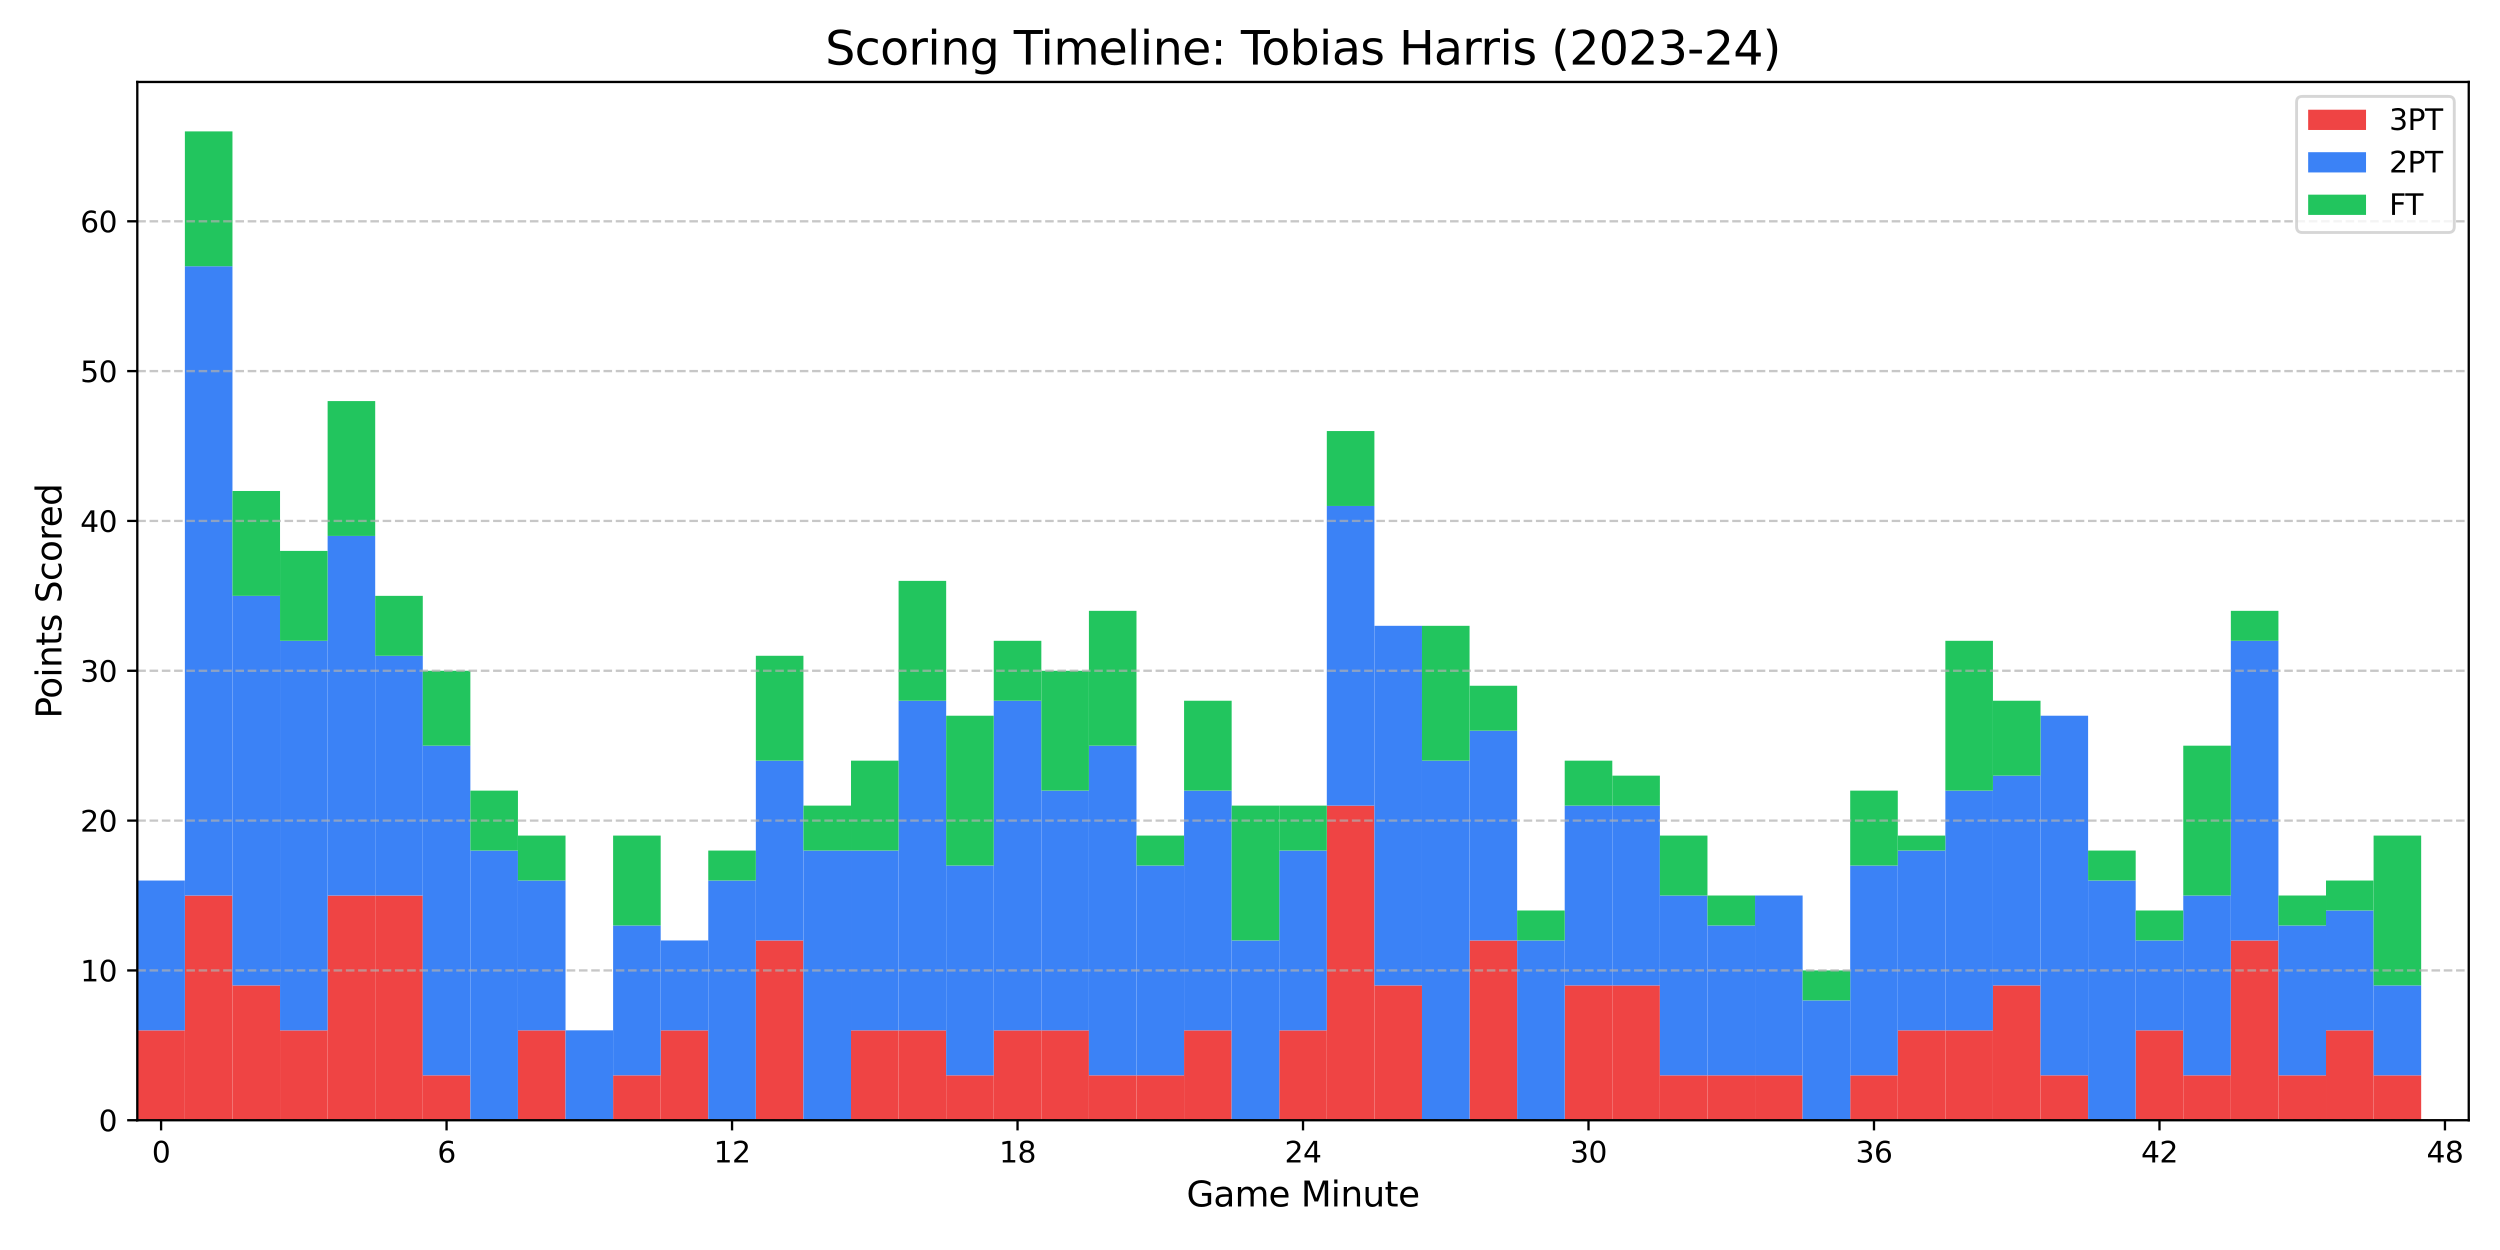 <?xml version="1.0" encoding="utf-8" standalone="no"?>
<!DOCTYPE svg PUBLIC "-//W3C//DTD SVG 1.1//EN"
  "http://www.w3.org/Graphics/SVG/1.1/DTD/svg11.dtd">
<svg xmlns:xlink="http://www.w3.org/1999/xlink" width="864pt" height="432pt" viewBox="0 0 864 432" xmlns="http://www.w3.org/2000/svg" version="1.1">
 <defs>
  <style type="text/css">*{stroke-linejoin: round; stroke-linecap: butt}</style>
 </defs>
 <g id="figure_1">
  <g id="patch_1">
   <path d="M 0 432 
L 864 432 
L 864 0 
L 0 0 
z
" style="fill: #ffffff"/>
  </g>
  <g id="axes_1">
   <g id="patch_2">
    <path d="M 47.45 387.16 
L 853.2 387.16 
L 853.2 28.32 
L 47.45 28.32 
z
" style="fill: #ffffff"/>
   </g>
   <g id="patch_3">
    <path d="M 47.45 387.16 
L 63.894 387.16 
L 63.894 356.092 
L 47.45 356.092 
z
" clip-path="url(#p24c147da09)" style="fill: #ef4444"/>
   </g>
   <g id="patch_4">
    <path d="M 63.894 387.16 
L 80.338 387.16 
L 80.338 309.489 
L 63.894 309.489 
z
" clip-path="url(#p24c147da09)" style="fill: #ef4444"/>
   </g>
   <g id="patch_5">
    <path d="M 80.338 387.16 
L 96.782 387.16 
L 96.782 340.557 
L 80.338 340.557 
z
" clip-path="url(#p24c147da09)" style="fill: #ef4444"/>
   </g>
   <g id="patch_6">
    <path d="M 96.782 387.16 
L 113.226 387.16 
L 113.226 356.092 
L 96.782 356.092 
z
" clip-path="url(#p24c147da09)" style="fill: #ef4444"/>
   </g>
   <g id="patch_7">
    <path d="M 113.226 387.16 
L 129.669 387.16 
L 129.669 309.489 
L 113.226 309.489 
z
" clip-path="url(#p24c147da09)" style="fill: #ef4444"/>
   </g>
   <g id="patch_8">
    <path d="M 129.669 387.16 
L 146.113 387.16 
L 146.113 309.489 
L 129.669 309.489 
z
" clip-path="url(#p24c147da09)" style="fill: #ef4444"/>
   </g>
   <g id="patch_9">
    <path d="M 146.113 387.16 
L 162.557 387.16 
L 162.557 371.626 
L 146.113 371.626 
z
" clip-path="url(#p24c147da09)" style="fill: #ef4444"/>
   </g>
   <g id="patch_10">
    <path d="M 162.557 387.16 
L 179.001 387.16 
L 179.001 387.16 
L 162.557 387.16 
z
" clip-path="url(#p24c147da09)" style="fill: #ef4444"/>
   </g>
   <g id="patch_11">
    <path d="M 179.001 387.16 
L 195.445 387.16 
L 195.445 356.092 
L 179.001 356.092 
z
" clip-path="url(#p24c147da09)" style="fill: #ef4444"/>
   </g>
   <g id="patch_12">
    <path d="M 195.445 387.16 
L 211.889 387.16 
L 211.889 387.16 
L 195.445 387.16 
z
" clip-path="url(#p24c147da09)" style="fill: #ef4444"/>
   </g>
   <g id="patch_13">
    <path d="M 211.889 387.16 
L 228.333 387.16 
L 228.333 371.626 
L 211.889 371.626 
z
" clip-path="url(#p24c147da09)" style="fill: #ef4444"/>
   </g>
   <g id="patch_14">
    <path d="M 228.333 387.16 
L 244.777 387.16 
L 244.777 356.092 
L 228.333 356.092 
z
" clip-path="url(#p24c147da09)" style="fill: #ef4444"/>
   </g>
   <g id="patch_15">
    <path d="M 244.777 387.16 
L 261.22 387.16 
L 261.22 387.16 
L 244.777 387.16 
z
" clip-path="url(#p24c147da09)" style="fill: #ef4444"/>
   </g>
   <g id="patch_16">
    <path d="M 261.22 387.16 
L 277.664 387.16 
L 277.664 325.023 
L 261.22 325.023 
z
" clip-path="url(#p24c147da09)" style="fill: #ef4444"/>
   </g>
   <g id="patch_17">
    <path d="M 277.664 387.16 
L 294.108 387.16 
L 294.108 387.16 
L 277.664 387.16 
z
" clip-path="url(#p24c147da09)" style="fill: #ef4444"/>
   </g>
   <g id="patch_18">
    <path d="M 294.108 387.16 
L 310.552 387.16 
L 310.552 356.092 
L 294.108 356.092 
z
" clip-path="url(#p24c147da09)" style="fill: #ef4444"/>
   </g>
   <g id="patch_19">
    <path d="M 310.552 387.16 
L 326.996 387.16 
L 326.996 356.092 
L 310.552 356.092 
z
" clip-path="url(#p24c147da09)" style="fill: #ef4444"/>
   </g>
   <g id="patch_20">
    <path d="M 326.996 387.16 
L 343.44 387.16 
L 343.44 371.626 
L 326.996 371.626 
z
" clip-path="url(#p24c147da09)" style="fill: #ef4444"/>
   </g>
   <g id="patch_21">
    <path d="M 343.44 387.16 
L 359.884 387.16 
L 359.884 356.092 
L 343.44 356.092 
z
" clip-path="url(#p24c147da09)" style="fill: #ef4444"/>
   </g>
   <g id="patch_22">
    <path d="M 359.884 387.16 
L 376.328 387.16 
L 376.328 356.092 
L 359.884 356.092 
z
" clip-path="url(#p24c147da09)" style="fill: #ef4444"/>
   </g>
   <g id="patch_23">
    <path d="M 376.328 387.16 
L 392.771 387.16 
L 392.771 371.626 
L 376.328 371.626 
z
" clip-path="url(#p24c147da09)" style="fill: #ef4444"/>
   </g>
   <g id="patch_24">
    <path d="M 392.771 387.16 
L 409.215 387.16 
L 409.215 371.626 
L 392.771 371.626 
z
" clip-path="url(#p24c147da09)" style="fill: #ef4444"/>
   </g>
   <g id="patch_25">
    <path d="M 409.215 387.16 
L 425.659 387.16 
L 425.659 356.092 
L 409.215 356.092 
z
" clip-path="url(#p24c147da09)" style="fill: #ef4444"/>
   </g>
   <g id="patch_26">
    <path d="M 425.659 387.16 
L 442.103 387.16 
L 442.103 387.16 
L 425.659 387.16 
z
" clip-path="url(#p24c147da09)" style="fill: #ef4444"/>
   </g>
   <g id="patch_27">
    <path d="M 442.103 387.16 
L 458.547 387.16 
L 458.547 356.092 
L 442.103 356.092 
z
" clip-path="url(#p24c147da09)" style="fill: #ef4444"/>
   </g>
   <g id="patch_28">
    <path d="M 458.547 387.16 
L 474.991 387.16 
L 474.991 278.421 
L 458.547 278.421 
z
" clip-path="url(#p24c147da09)" style="fill: #ef4444"/>
   </g>
   <g id="patch_29">
    <path d="M 474.991 387.16 
L 491.435 387.16 
L 491.435 340.557 
L 474.991 340.557 
z
" clip-path="url(#p24c147da09)" style="fill: #ef4444"/>
   </g>
   <g id="patch_30">
    <path d="M 491.435 387.16 
L 507.879 387.16 
L 507.879 387.16 
L 491.435 387.16 
z
" clip-path="url(#p24c147da09)" style="fill: #ef4444"/>
   </g>
   <g id="patch_31">
    <path d="M 507.879 387.16 
L 524.322 387.16 
L 524.322 325.023 
L 507.879 325.023 
z
" clip-path="url(#p24c147da09)" style="fill: #ef4444"/>
   </g>
   <g id="patch_32">
    <path d="M 524.322 387.16 
L 540.766 387.16 
L 540.766 387.16 
L 524.322 387.16 
z
" clip-path="url(#p24c147da09)" style="fill: #ef4444"/>
   </g>
   <g id="patch_33">
    <path d="M 540.766 387.16 
L 557.21 387.16 
L 557.21 340.557 
L 540.766 340.557 
z
" clip-path="url(#p24c147da09)" style="fill: #ef4444"/>
   </g>
   <g id="patch_34">
    <path d="M 557.21 387.16 
L 573.654 387.16 
L 573.654 340.557 
L 557.21 340.557 
z
" clip-path="url(#p24c147da09)" style="fill: #ef4444"/>
   </g>
   <g id="patch_35">
    <path d="M 573.654 387.16 
L 590.098 387.16 
L 590.098 371.626 
L 573.654 371.626 
z
" clip-path="url(#p24c147da09)" style="fill: #ef4444"/>
   </g>
   <g id="patch_36">
    <path d="M 590.098 387.16 
L 606.542 387.16 
L 606.542 371.626 
L 590.098 371.626 
z
" clip-path="url(#p24c147da09)" style="fill: #ef4444"/>
   </g>
   <g id="patch_37">
    <path d="M 606.542 387.16 
L 622.986 387.16 
L 622.986 371.626 
L 606.542 371.626 
z
" clip-path="url(#p24c147da09)" style="fill: #ef4444"/>
   </g>
   <g id="patch_38">
    <path d="M 622.986 387.16 
L 639.43 387.16 
L 639.43 387.16 
L 622.986 387.16 
z
" clip-path="url(#p24c147da09)" style="fill: #ef4444"/>
   </g>
   <g id="patch_39">
    <path d="M 639.43 387.16 
L 655.873 387.16 
L 655.873 371.626 
L 639.43 371.626 
z
" clip-path="url(#p24c147da09)" style="fill: #ef4444"/>
   </g>
   <g id="patch_40">
    <path d="M 655.873 387.16 
L 672.317 387.16 
L 672.317 356.092 
L 655.873 356.092 
z
" clip-path="url(#p24c147da09)" style="fill: #ef4444"/>
   </g>
   <g id="patch_41">
    <path d="M 672.317 387.16 
L 688.761 387.16 
L 688.761 356.092 
L 672.317 356.092 
z
" clip-path="url(#p24c147da09)" style="fill: #ef4444"/>
   </g>
   <g id="patch_42">
    <path d="M 688.761 387.16 
L 705.205 387.16 
L 705.205 340.557 
L 688.761 340.557 
z
" clip-path="url(#p24c147da09)" style="fill: #ef4444"/>
   </g>
   <g id="patch_43">
    <path d="M 705.205 387.16 
L 721.649 387.16 
L 721.649 371.626 
L 705.205 371.626 
z
" clip-path="url(#p24c147da09)" style="fill: #ef4444"/>
   </g>
   <g id="patch_44">
    <path d="M 721.649 387.16 
L 738.093 387.16 
L 738.093 387.16 
L 721.649 387.16 
z
" clip-path="url(#p24c147da09)" style="fill: #ef4444"/>
   </g>
   <g id="patch_45">
    <path d="M 738.093 387.16 
L 754.537 387.16 
L 754.537 356.092 
L 738.093 356.092 
z
" clip-path="url(#p24c147da09)" style="fill: #ef4444"/>
   </g>
   <g id="patch_46">
    <path d="M 754.537 387.16 
L 770.981 387.16 
L 770.981 371.626 
L 754.537 371.626 
z
" clip-path="url(#p24c147da09)" style="fill: #ef4444"/>
   </g>
   <g id="patch_47">
    <path d="M 770.981 387.16 
L 787.424 387.16 
L 787.424 325.023 
L 770.981 325.023 
z
" clip-path="url(#p24c147da09)" style="fill: #ef4444"/>
   </g>
   <g id="patch_48">
    <path d="M 787.424 387.16 
L 803.868 387.16 
L 803.868 371.626 
L 787.424 371.626 
z
" clip-path="url(#p24c147da09)" style="fill: #ef4444"/>
   </g>
   <g id="patch_49">
    <path d="M 803.868 387.16 
L 820.312 387.16 
L 820.312 356.092 
L 803.868 356.092 
z
" clip-path="url(#p24c147da09)" style="fill: #ef4444"/>
   </g>
   <g id="patch_50">
    <path d="M 820.312 387.16 
L 836.756 387.16 
L 836.756 371.626 
L 820.312 371.626 
z
" clip-path="url(#p24c147da09)" style="fill: #ef4444"/>
   </g>
   <g id="patch_51">
    <path d="M 47.45 356.092 
L 63.894 356.092 
L 63.894 304.311 
L 47.45 304.311 
z
" clip-path="url(#p24c147da09)" style="fill: #3b82f6"/>
   </g>
   <g id="patch_52">
    <path d="M 63.894 309.489 
L 80.338 309.489 
L 80.338 92.01 
L 63.894 92.01 
z
" clip-path="url(#p24c147da09)" style="fill: #3b82f6"/>
   </g>
   <g id="patch_53">
    <path d="M 80.338 340.557 
L 96.782 340.557 
L 96.782 205.928 
L 80.338 205.928 
z
" clip-path="url(#p24c147da09)" style="fill: #3b82f6"/>
   </g>
   <g id="patch_54">
    <path d="M 96.782 356.092 
L 113.226 356.092 
L 113.226 221.462 
L 96.782 221.462 
z
" clip-path="url(#p24c147da09)" style="fill: #3b82f6"/>
   </g>
   <g id="patch_55">
    <path d="M 113.226 309.489 
L 129.669 309.489 
L 129.669 185.215 
L 113.226 185.215 
z
" clip-path="url(#p24c147da09)" style="fill: #3b82f6"/>
   </g>
   <g id="patch_56">
    <path d="M 129.669 309.489 
L 146.113 309.489 
L 146.113 226.64 
L 129.669 226.64 
z
" clip-path="url(#p24c147da09)" style="fill: #3b82f6"/>
   </g>
   <g id="patch_57">
    <path d="M 146.113 371.626 
L 162.557 371.626 
L 162.557 257.708 
L 146.113 257.708 
z
" clip-path="url(#p24c147da09)" style="fill: #3b82f6"/>
   </g>
   <g id="patch_58">
    <path d="M 162.557 387.16 
L 179.001 387.16 
L 179.001 293.955 
L 162.557 293.955 
z
" clip-path="url(#p24c147da09)" style="fill: #3b82f6"/>
   </g>
   <g id="patch_59">
    <path d="M 179.001 356.092 
L 195.445 356.092 
L 195.445 304.311 
L 179.001 304.311 
z
" clip-path="url(#p24c147da09)" style="fill: #3b82f6"/>
   </g>
   <g id="patch_60">
    <path d="M 195.445 387.16 
L 211.889 387.16 
L 211.889 356.092 
L 195.445 356.092 
z
" clip-path="url(#p24c147da09)" style="fill: #3b82f6"/>
   </g>
   <g id="patch_61">
    <path d="M 211.889 371.626 
L 228.333 371.626 
L 228.333 319.845 
L 211.889 319.845 
z
" clip-path="url(#p24c147da09)" style="fill: #3b82f6"/>
   </g>
   <g id="patch_62">
    <path d="M 228.333 356.092 
L 244.777 356.092 
L 244.777 325.023 
L 228.333 325.023 
z
" clip-path="url(#p24c147da09)" style="fill: #3b82f6"/>
   </g>
   <g id="patch_63">
    <path d="M 244.777 387.16 
L 261.22 387.16 
L 261.22 304.311 
L 244.777 304.311 
z
" clip-path="url(#p24c147da09)" style="fill: #3b82f6"/>
   </g>
   <g id="patch_64">
    <path d="M 261.22 325.023 
L 277.664 325.023 
L 277.664 262.886 
L 261.22 262.886 
z
" clip-path="url(#p24c147da09)" style="fill: #3b82f6"/>
   </g>
   <g id="patch_65">
    <path d="M 277.664 387.16 
L 294.108 387.16 
L 294.108 293.955 
L 277.664 293.955 
z
" clip-path="url(#p24c147da09)" style="fill: #3b82f6"/>
   </g>
   <g id="patch_66">
    <path d="M 294.108 356.092 
L 310.552 356.092 
L 310.552 293.955 
L 294.108 293.955 
z
" clip-path="url(#p24c147da09)" style="fill: #3b82f6"/>
   </g>
   <g id="patch_67">
    <path d="M 310.552 356.092 
L 326.996 356.092 
L 326.996 242.174 
L 310.552 242.174 
z
" clip-path="url(#p24c147da09)" style="fill: #3b82f6"/>
   </g>
   <g id="patch_68">
    <path d="M 326.996 371.626 
L 343.44 371.626 
L 343.44 299.133 
L 326.996 299.133 
z
" clip-path="url(#p24c147da09)" style="fill: #3b82f6"/>
   </g>
   <g id="patch_69">
    <path d="M 343.44 356.092 
L 359.884 356.092 
L 359.884 242.174 
L 343.44 242.174 
z
" clip-path="url(#p24c147da09)" style="fill: #3b82f6"/>
   </g>
   <g id="patch_70">
    <path d="M 359.884 356.092 
L 376.328 356.092 
L 376.328 273.243 
L 359.884 273.243 
z
" clip-path="url(#p24c147da09)" style="fill: #3b82f6"/>
   </g>
   <g id="patch_71">
    <path d="M 376.328 371.626 
L 392.771 371.626 
L 392.771 257.708 
L 376.328 257.708 
z
" clip-path="url(#p24c147da09)" style="fill: #3b82f6"/>
   </g>
   <g id="patch_72">
    <path d="M 392.771 371.626 
L 409.215 371.626 
L 409.215 299.133 
L 392.771 299.133 
z
" clip-path="url(#p24c147da09)" style="fill: #3b82f6"/>
   </g>
   <g id="patch_73">
    <path d="M 409.215 356.092 
L 425.659 356.092 
L 425.659 273.243 
L 409.215 273.243 
z
" clip-path="url(#p24c147da09)" style="fill: #3b82f6"/>
   </g>
   <g id="patch_74">
    <path d="M 425.659 387.16 
L 442.103 387.16 
L 442.103 325.023 
L 425.659 325.023 
z
" clip-path="url(#p24c147da09)" style="fill: #3b82f6"/>
   </g>
   <g id="patch_75">
    <path d="M 442.103 356.092 
L 458.547 356.092 
L 458.547 293.955 
L 442.103 293.955 
z
" clip-path="url(#p24c147da09)" style="fill: #3b82f6"/>
   </g>
   <g id="patch_76">
    <path d="M 458.547 278.421 
L 474.991 278.421 
L 474.991 174.859 
L 458.547 174.859 
z
" clip-path="url(#p24c147da09)" style="fill: #3b82f6"/>
   </g>
   <g id="patch_77">
    <path d="M 474.991 340.557 
L 491.435 340.557 
L 491.435 216.284 
L 474.991 216.284 
z
" clip-path="url(#p24c147da09)" style="fill: #3b82f6"/>
   </g>
   <g id="patch_78">
    <path d="M 491.435 387.16 
L 507.879 387.16 
L 507.879 262.886 
L 491.435 262.886 
z
" clip-path="url(#p24c147da09)" style="fill: #3b82f6"/>
   </g>
   <g id="patch_79">
    <path d="M 507.879 325.023 
L 524.322 325.023 
L 524.322 252.53 
L 507.879 252.53 
z
" clip-path="url(#p24c147da09)" style="fill: #3b82f6"/>
   </g>
   <g id="patch_80">
    <path d="M 524.322 387.16 
L 540.766 387.16 
L 540.766 325.023 
L 524.322 325.023 
z
" clip-path="url(#p24c147da09)" style="fill: #3b82f6"/>
   </g>
   <g id="patch_81">
    <path d="M 540.766 340.557 
L 557.21 340.557 
L 557.21 278.421 
L 540.766 278.421 
z
" clip-path="url(#p24c147da09)" style="fill: #3b82f6"/>
   </g>
   <g id="patch_82">
    <path d="M 557.21 340.557 
L 573.654 340.557 
L 573.654 278.421 
L 557.21 278.421 
z
" clip-path="url(#p24c147da09)" style="fill: #3b82f6"/>
   </g>
   <g id="patch_83">
    <path d="M 573.654 371.626 
L 590.098 371.626 
L 590.098 309.489 
L 573.654 309.489 
z
" clip-path="url(#p24c147da09)" style="fill: #3b82f6"/>
   </g>
   <g id="patch_84">
    <path d="M 590.098 371.626 
L 606.542 371.626 
L 606.542 319.845 
L 590.098 319.845 
z
" clip-path="url(#p24c147da09)" style="fill: #3b82f6"/>
   </g>
   <g id="patch_85">
    <path d="M 606.542 371.626 
L 622.986 371.626 
L 622.986 309.489 
L 606.542 309.489 
z
" clip-path="url(#p24c147da09)" style="fill: #3b82f6"/>
   </g>
   <g id="patch_86">
    <path d="M 622.986 387.16 
L 639.43 387.16 
L 639.43 345.735 
L 622.986 345.735 
z
" clip-path="url(#p24c147da09)" style="fill: #3b82f6"/>
   </g>
   <g id="patch_87">
    <path d="M 639.43 371.626 
L 655.873 371.626 
L 655.873 299.133 
L 639.43 299.133 
z
" clip-path="url(#p24c147da09)" style="fill: #3b82f6"/>
   </g>
   <g id="patch_88">
    <path d="M 655.873 356.092 
L 672.317 356.092 
L 672.317 293.955 
L 655.873 293.955 
z
" clip-path="url(#p24c147da09)" style="fill: #3b82f6"/>
   </g>
   <g id="patch_89">
    <path d="M 672.317 356.092 
L 688.761 356.092 
L 688.761 273.243 
L 672.317 273.243 
z
" clip-path="url(#p24c147da09)" style="fill: #3b82f6"/>
   </g>
   <g id="patch_90">
    <path d="M 688.761 340.557 
L 705.205 340.557 
L 705.205 268.064 
L 688.761 268.064 
z
" clip-path="url(#p24c147da09)" style="fill: #3b82f6"/>
   </g>
   <g id="patch_91">
    <path d="M 705.205 371.626 
L 721.649 371.626 
L 721.649 247.352 
L 705.205 247.352 
z
" clip-path="url(#p24c147da09)" style="fill: #3b82f6"/>
   </g>
   <g id="patch_92">
    <path d="M 721.649 387.16 
L 738.093 387.16 
L 738.093 304.311 
L 721.649 304.311 
z
" clip-path="url(#p24c147da09)" style="fill: #3b82f6"/>
   </g>
   <g id="patch_93">
    <path d="M 738.093 356.092 
L 754.537 356.092 
L 754.537 325.023 
L 738.093 325.023 
z
" clip-path="url(#p24c147da09)" style="fill: #3b82f6"/>
   </g>
   <g id="patch_94">
    <path d="M 754.537 371.626 
L 770.981 371.626 
L 770.981 309.489 
L 754.537 309.489 
z
" clip-path="url(#p24c147da09)" style="fill: #3b82f6"/>
   </g>
   <g id="patch_95">
    <path d="M 770.981 325.023 
L 787.424 325.023 
L 787.424 221.462 
L 770.981 221.462 
z
" clip-path="url(#p24c147da09)" style="fill: #3b82f6"/>
   </g>
   <g id="patch_96">
    <path d="M 787.424 371.626 
L 803.868 371.626 
L 803.868 319.845 
L 787.424 319.845 
z
" clip-path="url(#p24c147da09)" style="fill: #3b82f6"/>
   </g>
   <g id="patch_97">
    <path d="M 803.868 356.092 
L 820.312 356.092 
L 820.312 314.667 
L 803.868 314.667 
z
" clip-path="url(#p24c147da09)" style="fill: #3b82f6"/>
   </g>
   <g id="patch_98">
    <path d="M 820.312 371.626 
L 836.756 371.626 
L 836.756 340.557 
L 820.312 340.557 
z
" clip-path="url(#p24c147da09)" style="fill: #3b82f6"/>
   </g>
   <g id="patch_99">
    <path d="M 47.45 304.311 
L 63.894 304.311 
L 63.894 304.311 
L 47.45 304.311 
z
" clip-path="url(#p24c147da09)" style="fill: #22c55e"/>
   </g>
   <g id="patch_100">
    <path d="M 63.894 92.01 
L 80.338 92.01 
L 80.338 45.408 
L 63.894 45.408 
z
" clip-path="url(#p24c147da09)" style="fill: #22c55e"/>
   </g>
   <g id="patch_101">
    <path d="M 80.338 205.928 
L 96.782 205.928 
L 96.782 169.681 
L 80.338 169.681 
z
" clip-path="url(#p24c147da09)" style="fill: #22c55e"/>
   </g>
   <g id="patch_102">
    <path d="M 96.782 221.462 
L 113.226 221.462 
L 113.226 190.393 
L 96.782 190.393 
z
" clip-path="url(#p24c147da09)" style="fill: #22c55e"/>
   </g>
   <g id="patch_103">
    <path d="M 113.226 185.215 
L 129.669 185.215 
L 129.669 138.613 
L 113.226 138.613 
z
" clip-path="url(#p24c147da09)" style="fill: #22c55e"/>
   </g>
   <g id="patch_104">
    <path d="M 129.669 226.64 
L 146.113 226.64 
L 146.113 205.928 
L 129.669 205.928 
z
" clip-path="url(#p24c147da09)" style="fill: #22c55e"/>
   </g>
   <g id="patch_105">
    <path d="M 146.113 257.708 
L 162.557 257.708 
L 162.557 231.818 
L 146.113 231.818 
z
" clip-path="url(#p24c147da09)" style="fill: #22c55e"/>
   </g>
   <g id="patch_106">
    <path d="M 162.557 293.955 
L 179.001 293.955 
L 179.001 273.243 
L 162.557 273.243 
z
" clip-path="url(#p24c147da09)" style="fill: #22c55e"/>
   </g>
   <g id="patch_107">
    <path d="M 179.001 304.311 
L 195.445 304.311 
L 195.445 288.777 
L 179.001 288.777 
z
" clip-path="url(#p24c147da09)" style="fill: #22c55e"/>
   </g>
   <g id="patch_108">
    <path d="M 195.445 356.092 
L 211.889 356.092 
L 211.889 356.092 
L 195.445 356.092 
z
" clip-path="url(#p24c147da09)" style="fill: #22c55e"/>
   </g>
   <g id="patch_109">
    <path d="M 211.889 319.845 
L 228.333 319.845 
L 228.333 288.777 
L 211.889 288.777 
z
" clip-path="url(#p24c147da09)" style="fill: #22c55e"/>
   </g>
   <g id="patch_110">
    <path d="M 228.333 325.023 
L 244.777 325.023 
L 244.777 325.023 
L 228.333 325.023 
z
" clip-path="url(#p24c147da09)" style="fill: #22c55e"/>
   </g>
   <g id="patch_111">
    <path d="M 244.777 304.311 
L 261.22 304.311 
L 261.22 293.955 
L 244.777 293.955 
z
" clip-path="url(#p24c147da09)" style="fill: #22c55e"/>
   </g>
   <g id="patch_112">
    <path d="M 261.22 262.886 
L 277.664 262.886 
L 277.664 226.64 
L 261.22 226.64 
z
" clip-path="url(#p24c147da09)" style="fill: #22c55e"/>
   </g>
   <g id="patch_113">
    <path d="M 277.664 293.955 
L 294.108 293.955 
L 294.108 278.421 
L 277.664 278.421 
z
" clip-path="url(#p24c147da09)" style="fill: #22c55e"/>
   </g>
   <g id="patch_114">
    <path d="M 294.108 293.955 
L 310.552 293.955 
L 310.552 262.886 
L 294.108 262.886 
z
" clip-path="url(#p24c147da09)" style="fill: #22c55e"/>
   </g>
   <g id="patch_115">
    <path d="M 310.552 242.174 
L 326.996 242.174 
L 326.996 200.75 
L 310.552 200.75 
z
" clip-path="url(#p24c147da09)" style="fill: #22c55e"/>
   </g>
   <g id="patch_116">
    <path d="M 326.996 299.133 
L 343.44 299.133 
L 343.44 247.352 
L 326.996 247.352 
z
" clip-path="url(#p24c147da09)" style="fill: #22c55e"/>
   </g>
   <g id="patch_117">
    <path d="M 343.44 242.174 
L 359.884 242.174 
L 359.884 221.462 
L 343.44 221.462 
z
" clip-path="url(#p24c147da09)" style="fill: #22c55e"/>
   </g>
   <g id="patch_118">
    <path d="M 359.884 273.243 
L 376.328 273.243 
L 376.328 231.818 
L 359.884 231.818 
z
" clip-path="url(#p24c147da09)" style="fill: #22c55e"/>
   </g>
   <g id="patch_119">
    <path d="M 376.328 257.708 
L 392.771 257.708 
L 392.771 211.106 
L 376.328 211.106 
z
" clip-path="url(#p24c147da09)" style="fill: #22c55e"/>
   </g>
   <g id="patch_120">
    <path d="M 392.771 299.133 
L 409.215 299.133 
L 409.215 288.777 
L 392.771 288.777 
z
" clip-path="url(#p24c147da09)" style="fill: #22c55e"/>
   </g>
   <g id="patch_121">
    <path d="M 409.215 273.243 
L 425.659 273.243 
L 425.659 242.174 
L 409.215 242.174 
z
" clip-path="url(#p24c147da09)" style="fill: #22c55e"/>
   </g>
   <g id="patch_122">
    <path d="M 425.659 325.023 
L 442.103 325.023 
L 442.103 278.421 
L 425.659 278.421 
z
" clip-path="url(#p24c147da09)" style="fill: #22c55e"/>
   </g>
   <g id="patch_123">
    <path d="M 442.103 293.955 
L 458.547 293.955 
L 458.547 278.421 
L 442.103 278.421 
z
" clip-path="url(#p24c147da09)" style="fill: #22c55e"/>
   </g>
   <g id="patch_124">
    <path d="M 458.547 174.859 
L 474.991 174.859 
L 474.991 148.969 
L 458.547 148.969 
z
" clip-path="url(#p24c147da09)" style="fill: #22c55e"/>
   </g>
   <g id="patch_125">
    <path d="M 474.991 216.284 
L 491.435 216.284 
L 491.435 216.284 
L 474.991 216.284 
z
" clip-path="url(#p24c147da09)" style="fill: #22c55e"/>
   </g>
   <g id="patch_126">
    <path d="M 491.435 262.886 
L 507.879 262.886 
L 507.879 216.284 
L 491.435 216.284 
z
" clip-path="url(#p24c147da09)" style="fill: #22c55e"/>
   </g>
   <g id="patch_127">
    <path d="M 507.879 252.53 
L 524.322 252.53 
L 524.322 236.996 
L 507.879 236.996 
z
" clip-path="url(#p24c147da09)" style="fill: #22c55e"/>
   </g>
   <g id="patch_128">
    <path d="M 524.322 325.023 
L 540.766 325.023 
L 540.766 314.667 
L 524.322 314.667 
z
" clip-path="url(#p24c147da09)" style="fill: #22c55e"/>
   </g>
   <g id="patch_129">
    <path d="M 540.766 278.421 
L 557.21 278.421 
L 557.21 262.886 
L 540.766 262.886 
z
" clip-path="url(#p24c147da09)" style="fill: #22c55e"/>
   </g>
   <g id="patch_130">
    <path d="M 557.21 278.421 
L 573.654 278.421 
L 573.654 268.064 
L 557.21 268.064 
z
" clip-path="url(#p24c147da09)" style="fill: #22c55e"/>
   </g>
   <g id="patch_131">
    <path d="M 573.654 309.489 
L 590.098 309.489 
L 590.098 288.777 
L 573.654 288.777 
z
" clip-path="url(#p24c147da09)" style="fill: #22c55e"/>
   </g>
   <g id="patch_132">
    <path d="M 590.098 319.845 
L 606.542 319.845 
L 606.542 309.489 
L 590.098 309.489 
z
" clip-path="url(#p24c147da09)" style="fill: #22c55e"/>
   </g>
   <g id="patch_133">
    <path d="M 606.542 309.489 
L 622.986 309.489 
L 622.986 309.489 
L 606.542 309.489 
z
" clip-path="url(#p24c147da09)" style="fill: #22c55e"/>
   </g>
   <g id="patch_134">
    <path d="M 622.986 345.735 
L 639.43 345.735 
L 639.43 335.379 
L 622.986 335.379 
z
" clip-path="url(#p24c147da09)" style="fill: #22c55e"/>
   </g>
   <g id="patch_135">
    <path d="M 639.43 299.133 
L 655.873 299.133 
L 655.873 273.243 
L 639.43 273.243 
z
" clip-path="url(#p24c147da09)" style="fill: #22c55e"/>
   </g>
   <g id="patch_136">
    <path d="M 655.873 293.955 
L 672.317 293.955 
L 672.317 288.777 
L 655.873 288.777 
z
" clip-path="url(#p24c147da09)" style="fill: #22c55e"/>
   </g>
   <g id="patch_137">
    <path d="M 672.317 273.243 
L 688.761 273.243 
L 688.761 221.462 
L 672.317 221.462 
z
" clip-path="url(#p24c147da09)" style="fill: #22c55e"/>
   </g>
   <g id="patch_138">
    <path d="M 688.761 268.064 
L 705.205 268.064 
L 705.205 242.174 
L 688.761 242.174 
z
" clip-path="url(#p24c147da09)" style="fill: #22c55e"/>
   </g>
   <g id="patch_139">
    <path d="M 705.205 247.352 
L 721.649 247.352 
L 721.649 247.352 
L 705.205 247.352 
z
" clip-path="url(#p24c147da09)" style="fill: #22c55e"/>
   </g>
   <g id="patch_140">
    <path d="M 721.649 304.311 
L 738.093 304.311 
L 738.093 293.955 
L 721.649 293.955 
z
" clip-path="url(#p24c147da09)" style="fill: #22c55e"/>
   </g>
   <g id="patch_141">
    <path d="M 738.093 325.023 
L 754.537 325.023 
L 754.537 314.667 
L 738.093 314.667 
z
" clip-path="url(#p24c147da09)" style="fill: #22c55e"/>
   </g>
   <g id="patch_142">
    <path d="M 754.537 309.489 
L 770.981 309.489 
L 770.981 257.708 
L 754.537 257.708 
z
" clip-path="url(#p24c147da09)" style="fill: #22c55e"/>
   </g>
   <g id="patch_143">
    <path d="M 770.981 221.462 
L 787.424 221.462 
L 787.424 211.106 
L 770.981 211.106 
z
" clip-path="url(#p24c147da09)" style="fill: #22c55e"/>
   </g>
   <g id="patch_144">
    <path d="M 787.424 319.845 
L 803.868 319.845 
L 803.868 309.489 
L 787.424 309.489 
z
" clip-path="url(#p24c147da09)" style="fill: #22c55e"/>
   </g>
   <g id="patch_145">
    <path d="M 803.868 314.667 
L 820.312 314.667 
L 820.312 304.311 
L 803.868 304.311 
z
" clip-path="url(#p24c147da09)" style="fill: #22c55e"/>
   </g>
   <g id="patch_146">
    <path d="M 820.312 340.557 
L 836.756 340.557 
L 836.756 288.777 
L 820.312 288.777 
z
" clip-path="url(#p24c147da09)" style="fill: #22c55e"/>
   </g>
   <g id="matplotlib.axis_1">
    <g id="xtick_1">
     <g id="line2d_1">
      <defs>
       <path id="mf2e0830840" d="M 0 0 
L 0 3.5 
" style="stroke: #000000; stroke-width: 0.8"/>
      </defs>
      <g>
       <use xlink:href="#mf2e0830840" x="55.672" y="387.16" style="stroke: #000000; stroke-width: 0.8"/>
      </g>
     </g>
     <g id="text_1">
      <!-- 0 -->
      <g transform="translate(52.491 401.758) scale(0.1 -0.1)">
       <defs>
        <path id="DejaVuSans-30" d="M 2034 4250 
Q 1547 4250 1301 3770 
Q 1056 3291 1056 2328 
Q 1056 1369 1301 889 
Q 1547 409 2034 409 
Q 2525 409 2770 889 
Q 3016 1369 3016 2328 
Q 3016 3291 2770 3770 
Q 2525 4250 2034 4250 
z
M 2034 4750 
Q 2819 4750 3233 4129 
Q 3647 3509 3647 2328 
Q 3647 1150 3233 529 
Q 2819 -91 2034 -91 
Q 1250 -91 836 529 
Q 422 1150 422 2328 
Q 422 3509 836 4129 
Q 1250 4750 2034 4750 
z
" transform="scale(0.016)"/>
       </defs>
       <use xlink:href="#DejaVuSans-30"/>
      </g>
     </g>
    </g>
    <g id="xtick_2">
     <g id="line2d_2">
      <g>
       <use xlink:href="#mf2e0830840" x="154.335" y="387.16" style="stroke: #000000; stroke-width: 0.8"/>
      </g>
     </g>
     <g id="text_2">
      <!-- 6 -->
      <g transform="translate(151.154 401.758) scale(0.1 -0.1)">
       <defs>
        <path id="DejaVuSans-36" d="M 2113 2584 
Q 1688 2584 1439 2293 
Q 1191 2003 1191 1497 
Q 1191 994 1439 701 
Q 1688 409 2113 409 
Q 2538 409 2786 701 
Q 3034 994 3034 1497 
Q 3034 2003 2786 2293 
Q 2538 2584 2113 2584 
z
M 3366 4563 
L 3366 3988 
Q 3128 4100 2886 4159 
Q 2644 4219 2406 4219 
Q 1781 4219 1451 3797 
Q 1122 3375 1075 2522 
Q 1259 2794 1537 2939 
Q 1816 3084 2150 3084 
Q 2853 3084 3261 2657 
Q 3669 2231 3669 1497 
Q 3669 778 3244 343 
Q 2819 -91 2113 -91 
Q 1303 -91 875 529 
Q 447 1150 447 2328 
Q 447 3434 972 4092 
Q 1497 4750 2381 4750 
Q 2619 4750 2861 4703 
Q 3103 4656 3366 4563 
z
" transform="scale(0.016)"/>
       </defs>
       <use xlink:href="#DejaVuSans-36"/>
      </g>
     </g>
    </g>
    <g id="xtick_3">
     <g id="line2d_3">
      <g>
       <use xlink:href="#mf2e0830840" x="252.998" y="387.16" style="stroke: #000000; stroke-width: 0.8"/>
      </g>
     </g>
     <g id="text_3">
      <!-- 12 -->
      <g transform="translate(246.636 401.758) scale(0.1 -0.1)">
       <defs>
        <path id="DejaVuSans-31" d="M 794 531 
L 1825 531 
L 1825 4091 
L 703 3866 
L 703 4441 
L 1819 4666 
L 2450 4666 
L 2450 531 
L 3481 531 
L 3481 0 
L 794 0 
L 794 531 
z
" transform="scale(0.016)"/>
        <path id="DejaVuSans-32" d="M 1228 531 
L 3431 531 
L 3431 0 
L 469 0 
L 469 531 
Q 828 903 1448 1529 
Q 2069 2156 2228 2338 
Q 2531 2678 2651 2914 
Q 2772 3150 2772 3378 
Q 2772 3750 2511 3984 
Q 2250 4219 1831 4219 
Q 1534 4219 1204 4116 
Q 875 4013 500 3803 
L 500 4441 
Q 881 4594 1212 4672 
Q 1544 4750 1819 4750 
Q 2544 4750 2975 4387 
Q 3406 4025 3406 3419 
Q 3406 3131 3298 2873 
Q 3191 2616 2906 2266 
Q 2828 2175 2409 1742 
Q 1991 1309 1228 531 
z
" transform="scale(0.016)"/>
       </defs>
       <use xlink:href="#DejaVuSans-31"/>
       <use xlink:href="#DejaVuSans-32" transform="translate(63.623 0)"/>
      </g>
     </g>
    </g>
    <g id="xtick_4">
     <g id="line2d_4">
      <g>
       <use xlink:href="#mf2e0830840" x="351.662" y="387.16" style="stroke: #000000; stroke-width: 0.8"/>
      </g>
     </g>
     <g id="text_4">
      <!-- 18 -->
      <g transform="translate(345.299 401.758) scale(0.1 -0.1)">
       <defs>
        <path id="DejaVuSans-38" d="M 2034 2216 
Q 1584 2216 1326 1975 
Q 1069 1734 1069 1313 
Q 1069 891 1326 650 
Q 1584 409 2034 409 
Q 2484 409 2743 651 
Q 3003 894 3003 1313 
Q 3003 1734 2745 1975 
Q 2488 2216 2034 2216 
z
M 1403 2484 
Q 997 2584 770 2862 
Q 544 3141 544 3541 
Q 544 4100 942 4425 
Q 1341 4750 2034 4750 
Q 2731 4750 3128 4425 
Q 3525 4100 3525 3541 
Q 3525 3141 3298 2862 
Q 3072 2584 2669 2484 
Q 3125 2378 3379 2068 
Q 3634 1759 3634 1313 
Q 3634 634 3220 271 
Q 2806 -91 2034 -91 
Q 1263 -91 848 271 
Q 434 634 434 1313 
Q 434 1759 690 2068 
Q 947 2378 1403 2484 
z
M 1172 3481 
Q 1172 3119 1398 2916 
Q 1625 2713 2034 2713 
Q 2441 2713 2670 2916 
Q 2900 3119 2900 3481 
Q 2900 3844 2670 4047 
Q 2441 4250 2034 4250 
Q 1625 4250 1398 4047 
Q 1172 3844 1172 3481 
z
" transform="scale(0.016)"/>
       </defs>
       <use xlink:href="#DejaVuSans-31"/>
       <use xlink:href="#DejaVuSans-38" transform="translate(63.623 0)"/>
      </g>
     </g>
    </g>
    <g id="xtick_5">
     <g id="line2d_5">
      <g>
       <use xlink:href="#mf2e0830840" x="450.325" y="387.16" style="stroke: #000000; stroke-width: 0.8"/>
      </g>
     </g>
     <g id="text_5">
      <!-- 24 -->
      <g transform="translate(443.962 401.758) scale(0.1 -0.1)">
       <defs>
        <path id="DejaVuSans-34" d="M 2419 4116 
L 825 1625 
L 2419 1625 
L 2419 4116 
z
M 2253 4666 
L 3047 4666 
L 3047 1625 
L 3713 1625 
L 3713 1100 
L 3047 1100 
L 3047 0 
L 2419 0 
L 2419 1100 
L 313 1100 
L 313 1709 
L 2253 4666 
z
" transform="scale(0.016)"/>
       </defs>
       <use xlink:href="#DejaVuSans-32"/>
       <use xlink:href="#DejaVuSans-34" transform="translate(63.623 0)"/>
      </g>
     </g>
    </g>
    <g id="xtick_6">
     <g id="line2d_6">
      <g>
       <use xlink:href="#mf2e0830840" x="548.988" y="387.16" style="stroke: #000000; stroke-width: 0.8"/>
      </g>
     </g>
     <g id="text_6">
      <!-- 30 -->
      <g transform="translate(542.626 401.758) scale(0.1 -0.1)">
       <defs>
        <path id="DejaVuSans-33" d="M 2597 2516 
Q 3050 2419 3304 2112 
Q 3559 1806 3559 1356 
Q 3559 666 3084 287 
Q 2609 -91 1734 -91 
Q 1441 -91 1130 -33 
Q 819 25 488 141 
L 488 750 
Q 750 597 1062 519 
Q 1375 441 1716 441 
Q 2309 441 2620 675 
Q 2931 909 2931 1356 
Q 2931 1769 2642 2001 
Q 2353 2234 1838 2234 
L 1294 2234 
L 1294 2753 
L 1863 2753 
Q 2328 2753 2575 2939 
Q 2822 3125 2822 3475 
Q 2822 3834 2567 4026 
Q 2313 4219 1838 4219 
Q 1578 4219 1281 4162 
Q 984 4106 628 3988 
L 628 4550 
Q 988 4650 1302 4700 
Q 1616 4750 1894 4750 
Q 2613 4750 3031 4423 
Q 3450 4097 3450 3541 
Q 3450 3153 3228 2886 
Q 3006 2619 2597 2516 
z
" transform="scale(0.016)"/>
       </defs>
       <use xlink:href="#DejaVuSans-33"/>
       <use xlink:href="#DejaVuSans-30" transform="translate(63.623 0)"/>
      </g>
     </g>
    </g>
    <g id="xtick_7">
     <g id="line2d_7">
      <g>
       <use xlink:href="#mf2e0830840" x="647.652" y="387.16" style="stroke: #000000; stroke-width: 0.8"/>
      </g>
     </g>
     <g id="text_7">
      <!-- 36 -->
      <g transform="translate(641.289 401.758) scale(0.1 -0.1)">
       <use xlink:href="#DejaVuSans-33"/>
       <use xlink:href="#DejaVuSans-36" transform="translate(63.623 0)"/>
      </g>
     </g>
    </g>
    <g id="xtick_8">
     <g id="line2d_8">
      <g>
       <use xlink:href="#mf2e0830840" x="746.315" y="387.16" style="stroke: #000000; stroke-width: 0.8"/>
      </g>
     </g>
     <g id="text_8">
      <!-- 42 -->
      <g transform="translate(739.952 401.758) scale(0.1 -0.1)">
       <use xlink:href="#DejaVuSans-34"/>
       <use xlink:href="#DejaVuSans-32" transform="translate(63.623 0)"/>
      </g>
     </g>
    </g>
    <g id="xtick_9">
     <g id="line2d_9">
      <g>
       <use xlink:href="#mf2e0830840" x="844.978" y="387.16" style="stroke: #000000; stroke-width: 0.8"/>
      </g>
     </g>
     <g id="text_9">
      <!-- 48 -->
      <g transform="translate(838.616 401.758) scale(0.1 -0.1)">
       <use xlink:href="#DejaVuSans-34"/>
       <use xlink:href="#DejaVuSans-38" transform="translate(63.623 0)"/>
      </g>
     </g>
    </g>
    <g id="text_10">
     <!-- Game Minute -->
     <g transform="translate(410.063 416.956) scale(0.12 -0.12)">
      <defs>
       <path id="DejaVuSans-47" d="M 3809 666 
L 3809 1919 
L 2778 1919 
L 2778 2438 
L 4434 2438 
L 4434 434 
Q 4069 175 3628 42 
Q 3188 -91 2688 -91 
Q 1594 -91 976 548 
Q 359 1188 359 2328 
Q 359 3472 976 4111 
Q 1594 4750 2688 4750 
Q 3144 4750 3555 4637 
Q 3966 4525 4313 4306 
L 4313 3634 
Q 3963 3931 3569 4081 
Q 3175 4231 2741 4231 
Q 1884 4231 1454 3753 
Q 1025 3275 1025 2328 
Q 1025 1384 1454 906 
Q 1884 428 2741 428 
Q 3075 428 3337 486 
Q 3600 544 3809 666 
z
" transform="scale(0.016)"/>
       <path id="DejaVuSans-61" d="M 2194 1759 
Q 1497 1759 1228 1600 
Q 959 1441 959 1056 
Q 959 750 1161 570 
Q 1363 391 1709 391 
Q 2188 391 2477 730 
Q 2766 1069 2766 1631 
L 2766 1759 
L 2194 1759 
z
M 3341 1997 
L 3341 0 
L 2766 0 
L 2766 531 
Q 2569 213 2275 61 
Q 1981 -91 1556 -91 
Q 1019 -91 701 211 
Q 384 513 384 1019 
Q 384 1609 779 1909 
Q 1175 2209 1959 2209 
L 2766 2209 
L 2766 2266 
Q 2766 2663 2505 2880 
Q 2244 3097 1772 3097 
Q 1472 3097 1187 3025 
Q 903 2953 641 2809 
L 641 3341 
Q 956 3463 1253 3523 
Q 1550 3584 1831 3584 
Q 2591 3584 2966 3190 
Q 3341 2797 3341 1997 
z
" transform="scale(0.016)"/>
       <path id="DejaVuSans-6d" d="M 3328 2828 
Q 3544 3216 3844 3400 
Q 4144 3584 4550 3584 
Q 5097 3584 5394 3201 
Q 5691 2819 5691 2113 
L 5691 0 
L 5113 0 
L 5113 2094 
Q 5113 2597 4934 2840 
Q 4756 3084 4391 3084 
Q 3944 3084 3684 2787 
Q 3425 2491 3425 1978 
L 3425 0 
L 2847 0 
L 2847 2094 
Q 2847 2600 2669 2842 
Q 2491 3084 2119 3084 
Q 1678 3084 1418 2786 
Q 1159 2488 1159 1978 
L 1159 0 
L 581 0 
L 581 3500 
L 1159 3500 
L 1159 2956 
Q 1356 3278 1631 3431 
Q 1906 3584 2284 3584 
Q 2666 3584 2933 3390 
Q 3200 3197 3328 2828 
z
" transform="scale(0.016)"/>
       <path id="DejaVuSans-65" d="M 3597 1894 
L 3597 1613 
L 953 1613 
Q 991 1019 1311 708 
Q 1631 397 2203 397 
Q 2534 397 2845 478 
Q 3156 559 3463 722 
L 3463 178 
Q 3153 47 2828 -22 
Q 2503 -91 2169 -91 
Q 1331 -91 842 396 
Q 353 884 353 1716 
Q 353 2575 817 3079 
Q 1281 3584 2069 3584 
Q 2775 3584 3186 3129 
Q 3597 2675 3597 1894 
z
M 3022 2063 
Q 3016 2534 2758 2815 
Q 2500 3097 2075 3097 
Q 1594 3097 1305 2825 
Q 1016 2553 972 2059 
L 3022 2063 
z
" transform="scale(0.016)"/>
       <path id="DejaVuSans-20" transform="scale(0.016)"/>
       <path id="DejaVuSans-4d" d="M 628 4666 
L 1569 4666 
L 2759 1491 
L 3956 4666 
L 4897 4666 
L 4897 0 
L 4281 0 
L 4281 4097 
L 3078 897 
L 2444 897 
L 1241 4097 
L 1241 0 
L 628 0 
L 628 4666 
z
" transform="scale(0.016)"/>
       <path id="DejaVuSans-69" d="M 603 3500 
L 1178 3500 
L 1178 0 
L 603 0 
L 603 3500 
z
M 603 4863 
L 1178 4863 
L 1178 4134 
L 603 4134 
L 603 4863 
z
" transform="scale(0.016)"/>
       <path id="DejaVuSans-6e" d="M 3513 2113 
L 3513 0 
L 2938 0 
L 2938 2094 
Q 2938 2591 2744 2837 
Q 2550 3084 2163 3084 
Q 1697 3084 1428 2787 
Q 1159 2491 1159 1978 
L 1159 0 
L 581 0 
L 581 3500 
L 1159 3500 
L 1159 2956 
Q 1366 3272 1645 3428 
Q 1925 3584 2291 3584 
Q 2894 3584 3203 3211 
Q 3513 2838 3513 2113 
z
" transform="scale(0.016)"/>
       <path id="DejaVuSans-75" d="M 544 1381 
L 544 3500 
L 1119 3500 
L 1119 1403 
Q 1119 906 1312 657 
Q 1506 409 1894 409 
Q 2359 409 2629 706 
Q 2900 1003 2900 1516 
L 2900 3500 
L 3475 3500 
L 3475 0 
L 2900 0 
L 2900 538 
Q 2691 219 2414 64 
Q 2138 -91 1772 -91 
Q 1169 -91 856 284 
Q 544 659 544 1381 
z
M 1991 3584 
L 1991 3584 
z
" transform="scale(0.016)"/>
       <path id="DejaVuSans-74" d="M 1172 4494 
L 1172 3500 
L 2356 3500 
L 2356 3053 
L 1172 3053 
L 1172 1153 
Q 1172 725 1289 603 
Q 1406 481 1766 481 
L 2356 481 
L 2356 0 
L 1766 0 
Q 1100 0 847 248 
Q 594 497 594 1153 
L 594 3053 
L 172 3053 
L 172 3500 
L 594 3500 
L 594 4494 
L 1172 4494 
z
" transform="scale(0.016)"/>
      </defs>
      <use xlink:href="#DejaVuSans-47"/>
      <use xlink:href="#DejaVuSans-61" transform="translate(77.49 0)"/>
      <use xlink:href="#DejaVuSans-6d" transform="translate(138.77 0)"/>
      <use xlink:href="#DejaVuSans-65" transform="translate(236.182 0)"/>
      <use xlink:href="#DejaVuSans-20" transform="translate(297.705 0)"/>
      <use xlink:href="#DejaVuSans-4d" transform="translate(329.492 0)"/>
      <use xlink:href="#DejaVuSans-69" transform="translate(415.771 0)"/>
      <use xlink:href="#DejaVuSans-6e" transform="translate(443.555 0)"/>
      <use xlink:href="#DejaVuSans-75" transform="translate(506.934 0)"/>
      <use xlink:href="#DejaVuSans-74" transform="translate(570.312 0)"/>
      <use xlink:href="#DejaVuSans-65" transform="translate(609.521 0)"/>
     </g>
    </g>
   </g>
   <g id="matplotlib.axis_2">
    <g id="ytick_1">
     <g id="line2d_10">
      <path d="M 47.45 387.16 
L 853.2 387.16 
" clip-path="url(#p24c147da09)" style="fill: none; stroke-dasharray: 2.96,1.28; stroke-dashoffset: 0; stroke: #b0b0b0; stroke-opacity: 0.7; stroke-width: 0.8"/>
     </g>
     <g id="line2d_11">
      <defs>
       <path id="m121befc2fd" d="M 0 0 
L -3.5 0 
" style="stroke: #000000; stroke-width: 0.8"/>
      </defs>
      <g>
       <use xlink:href="#m121befc2fd" x="47.45" y="387.16" style="stroke: #000000; stroke-width: 0.8"/>
      </g>
     </g>
     <g id="text_11">
      <!-- 0 -->
      <g transform="translate(34.087 390.959) scale(0.1 -0.1)">
       <use xlink:href="#DejaVuSans-30"/>
      </g>
     </g>
    </g>
    <g id="ytick_2">
     <g id="line2d_12">
      <path d="M 47.45 335.379 
L 853.2 335.379 
" clip-path="url(#p24c147da09)" style="fill: none; stroke-dasharray: 2.96,1.28; stroke-dashoffset: 0; stroke: #b0b0b0; stroke-opacity: 0.7; stroke-width: 0.8"/>
     </g>
     <g id="line2d_13">
      <g>
       <use xlink:href="#m121befc2fd" x="47.45" y="335.379" style="stroke: #000000; stroke-width: 0.8"/>
      </g>
     </g>
     <g id="text_12">
      <!-- 10 -->
      <g transform="translate(27.725 339.179) scale(0.1 -0.1)">
       <use xlink:href="#DejaVuSans-31"/>
       <use xlink:href="#DejaVuSans-30" transform="translate(63.623 0)"/>
      </g>
     </g>
    </g>
    <g id="ytick_3">
     <g id="line2d_14">
      <path d="M 47.45 283.599 
L 853.2 283.599 
" clip-path="url(#p24c147da09)" style="fill: none; stroke-dasharray: 2.96,1.28; stroke-dashoffset: 0; stroke: #b0b0b0; stroke-opacity: 0.7; stroke-width: 0.8"/>
     </g>
     <g id="line2d_15">
      <g>
       <use xlink:href="#m121befc2fd" x="47.45" y="283.599" style="stroke: #000000; stroke-width: 0.8"/>
      </g>
     </g>
     <g id="text_13">
      <!-- 20 -->
      <g transform="translate(27.725 287.398) scale(0.1 -0.1)">
       <use xlink:href="#DejaVuSans-32"/>
       <use xlink:href="#DejaVuSans-30" transform="translate(63.623 0)"/>
      </g>
     </g>
    </g>
    <g id="ytick_4">
     <g id="line2d_16">
      <path d="M 47.45 231.818 
L 853.2 231.818 
" clip-path="url(#p24c147da09)" style="fill: none; stroke-dasharray: 2.96,1.28; stroke-dashoffset: 0; stroke: #b0b0b0; stroke-opacity: 0.7; stroke-width: 0.8"/>
     </g>
     <g id="line2d_17">
      <g>
       <use xlink:href="#m121befc2fd" x="47.45" y="231.818" style="stroke: #000000; stroke-width: 0.8"/>
      </g>
     </g>
     <g id="text_14">
      <!-- 30 -->
      <g transform="translate(27.725 235.617) scale(0.1 -0.1)">
       <use xlink:href="#DejaVuSans-33"/>
       <use xlink:href="#DejaVuSans-30" transform="translate(63.623 0)"/>
      </g>
     </g>
    </g>
    <g id="ytick_5">
     <g id="line2d_18">
      <path d="M 47.45 180.037 
L 853.2 180.037 
" clip-path="url(#p24c147da09)" style="fill: none; stroke-dasharray: 2.96,1.28; stroke-dashoffset: 0; stroke: #b0b0b0; stroke-opacity: 0.7; stroke-width: 0.8"/>
     </g>
     <g id="line2d_19">
      <g>
       <use xlink:href="#m121befc2fd" x="47.45" y="180.037" style="stroke: #000000; stroke-width: 0.8"/>
      </g>
     </g>
     <g id="text_15">
      <!-- 40 -->
      <g transform="translate(27.725 183.837) scale(0.1 -0.1)">
       <use xlink:href="#DejaVuSans-34"/>
       <use xlink:href="#DejaVuSans-30" transform="translate(63.623 0)"/>
      </g>
     </g>
    </g>
    <g id="ytick_6">
     <g id="line2d_20">
      <path d="M 47.45 128.257 
L 853.2 128.257 
" clip-path="url(#p24c147da09)" style="fill: none; stroke-dasharray: 2.96,1.28; stroke-dashoffset: 0; stroke: #b0b0b0; stroke-opacity: 0.7; stroke-width: 0.8"/>
     </g>
     <g id="line2d_21">
      <g>
       <use xlink:href="#m121befc2fd" x="47.45" y="128.257" style="stroke: #000000; stroke-width: 0.8"/>
      </g>
     </g>
     <g id="text_16">
      <!-- 50 -->
      <g transform="translate(27.725 132.056) scale(0.1 -0.1)">
       <defs>
        <path id="DejaVuSans-35" d="M 691 4666 
L 3169 4666 
L 3169 4134 
L 1269 4134 
L 1269 2991 
Q 1406 3038 1543 3061 
Q 1681 3084 1819 3084 
Q 2600 3084 3056 2656 
Q 3513 2228 3513 1497 
Q 3513 744 3044 326 
Q 2575 -91 1722 -91 
Q 1428 -91 1123 -41 
Q 819 9 494 109 
L 494 744 
Q 775 591 1075 516 
Q 1375 441 1709 441 
Q 2250 441 2565 725 
Q 2881 1009 2881 1497 
Q 2881 1984 2565 2268 
Q 2250 2553 1709 2553 
Q 1456 2553 1204 2497 
Q 953 2441 691 2322 
L 691 4666 
z
" transform="scale(0.016)"/>
       </defs>
       <use xlink:href="#DejaVuSans-35"/>
       <use xlink:href="#DejaVuSans-30" transform="translate(63.623 0)"/>
      </g>
     </g>
    </g>
    <g id="ytick_7">
     <g id="line2d_22">
      <path d="M 47.45 76.476 
L 853.2 76.476 
" clip-path="url(#p24c147da09)" style="fill: none; stroke-dasharray: 2.96,1.28; stroke-dashoffset: 0; stroke: #b0b0b0; stroke-opacity: 0.7; stroke-width: 0.8"/>
     </g>
     <g id="line2d_23">
      <g>
       <use xlink:href="#m121befc2fd" x="47.45" y="76.476" style="stroke: #000000; stroke-width: 0.8"/>
      </g>
     </g>
     <g id="text_17">
      <!-- 60 -->
      <g transform="translate(27.725 80.275) scale(0.1 -0.1)">
       <use xlink:href="#DejaVuSans-36"/>
       <use xlink:href="#DejaVuSans-30" transform="translate(63.623 0)"/>
      </g>
     </g>
    </g>
    <g id="text_18">
     <!-- Points Scored -->
     <g transform="translate(21.229 248.278) rotate(-90) scale(0.12 -0.12)">
      <defs>
       <path id="DejaVuSans-50" d="M 1259 4147 
L 1259 2394 
L 2053 2394 
Q 2494 2394 2734 2622 
Q 2975 2850 2975 3272 
Q 2975 3691 2734 3919 
Q 2494 4147 2053 4147 
L 1259 4147 
z
M 628 4666 
L 2053 4666 
Q 2838 4666 3239 4311 
Q 3641 3956 3641 3272 
Q 3641 2581 3239 2228 
Q 2838 1875 2053 1875 
L 1259 1875 
L 1259 0 
L 628 0 
L 628 4666 
z
" transform="scale(0.016)"/>
       <path id="DejaVuSans-6f" d="M 1959 3097 
Q 1497 3097 1228 2736 
Q 959 2375 959 1747 
Q 959 1119 1226 758 
Q 1494 397 1959 397 
Q 2419 397 2687 759 
Q 2956 1122 2956 1747 
Q 2956 2369 2687 2733 
Q 2419 3097 1959 3097 
z
M 1959 3584 
Q 2709 3584 3137 3096 
Q 3566 2609 3566 1747 
Q 3566 888 3137 398 
Q 2709 -91 1959 -91 
Q 1206 -91 779 398 
Q 353 888 353 1747 
Q 353 2609 779 3096 
Q 1206 3584 1959 3584 
z
" transform="scale(0.016)"/>
       <path id="DejaVuSans-73" d="M 2834 3397 
L 2834 2853 
Q 2591 2978 2328 3040 
Q 2066 3103 1784 3103 
Q 1356 3103 1142 2972 
Q 928 2841 928 2578 
Q 928 2378 1081 2264 
Q 1234 2150 1697 2047 
L 1894 2003 
Q 2506 1872 2764 1633 
Q 3022 1394 3022 966 
Q 3022 478 2636 193 
Q 2250 -91 1575 -91 
Q 1294 -91 989 -36 
Q 684 19 347 128 
L 347 722 
Q 666 556 975 473 
Q 1284 391 1588 391 
Q 1994 391 2212 530 
Q 2431 669 2431 922 
Q 2431 1156 2273 1281 
Q 2116 1406 1581 1522 
L 1381 1569 
Q 847 1681 609 1914 
Q 372 2147 372 2553 
Q 372 3047 722 3315 
Q 1072 3584 1716 3584 
Q 2034 3584 2315 3537 
Q 2597 3491 2834 3397 
z
" transform="scale(0.016)"/>
       <path id="DejaVuSans-53" d="M 3425 4513 
L 3425 3897 
Q 3066 4069 2747 4153 
Q 2428 4238 2131 4238 
Q 1616 4238 1336 4038 
Q 1056 3838 1056 3469 
Q 1056 3159 1242 3001 
Q 1428 2844 1947 2747 
L 2328 2669 
Q 3034 2534 3370 2195 
Q 3706 1856 3706 1288 
Q 3706 609 3251 259 
Q 2797 -91 1919 -91 
Q 1588 -91 1214 -16 
Q 841 59 441 206 
L 441 856 
Q 825 641 1194 531 
Q 1563 422 1919 422 
Q 2459 422 2753 634 
Q 3047 847 3047 1241 
Q 3047 1584 2836 1778 
Q 2625 1972 2144 2069 
L 1759 2144 
Q 1053 2284 737 2584 
Q 422 2884 422 3419 
Q 422 4038 858 4394 
Q 1294 4750 2059 4750 
Q 2388 4750 2728 4690 
Q 3069 4631 3425 4513 
z
" transform="scale(0.016)"/>
       <path id="DejaVuSans-63" d="M 3122 3366 
L 3122 2828 
Q 2878 2963 2633 3030 
Q 2388 3097 2138 3097 
Q 1578 3097 1268 2742 
Q 959 2388 959 1747 
Q 959 1106 1268 751 
Q 1578 397 2138 397 
Q 2388 397 2633 464 
Q 2878 531 3122 666 
L 3122 134 
Q 2881 22 2623 -34 
Q 2366 -91 2075 -91 
Q 1284 -91 818 406 
Q 353 903 353 1747 
Q 353 2603 823 3093 
Q 1294 3584 2113 3584 
Q 2378 3584 2631 3529 
Q 2884 3475 3122 3366 
z
" transform="scale(0.016)"/>
       <path id="DejaVuSans-72" d="M 2631 2963 
Q 2534 3019 2420 3045 
Q 2306 3072 2169 3072 
Q 1681 3072 1420 2755 
Q 1159 2438 1159 1844 
L 1159 0 
L 581 0 
L 581 3500 
L 1159 3500 
L 1159 2956 
Q 1341 3275 1631 3429 
Q 1922 3584 2338 3584 
Q 2397 3584 2469 3576 
Q 2541 3569 2628 3553 
L 2631 2963 
z
" transform="scale(0.016)"/>
       <path id="DejaVuSans-64" d="M 2906 2969 
L 2906 4863 
L 3481 4863 
L 3481 0 
L 2906 0 
L 2906 525 
Q 2725 213 2448 61 
Q 2172 -91 1784 -91 
Q 1150 -91 751 415 
Q 353 922 353 1747 
Q 353 2572 751 3078 
Q 1150 3584 1784 3584 
Q 2172 3584 2448 3432 
Q 2725 3281 2906 2969 
z
M 947 1747 
Q 947 1113 1208 752 
Q 1469 391 1925 391 
Q 2381 391 2643 752 
Q 2906 1113 2906 1747 
Q 2906 2381 2643 2742 
Q 2381 3103 1925 3103 
Q 1469 3103 1208 2742 
Q 947 2381 947 1747 
z
" transform="scale(0.016)"/>
      </defs>
      <use xlink:href="#DejaVuSans-50"/>
      <use xlink:href="#DejaVuSans-6f" transform="translate(56.678 0)"/>
      <use xlink:href="#DejaVuSans-69" transform="translate(117.859 0)"/>
      <use xlink:href="#DejaVuSans-6e" transform="translate(145.643 0)"/>
      <use xlink:href="#DejaVuSans-74" transform="translate(209.021 0)"/>
      <use xlink:href="#DejaVuSans-73" transform="translate(248.23 0)"/>
      <use xlink:href="#DejaVuSans-20" transform="translate(300.33 0)"/>
      <use xlink:href="#DejaVuSans-53" transform="translate(332.117 0)"/>
      <use xlink:href="#DejaVuSans-63" transform="translate(395.594 0)"/>
      <use xlink:href="#DejaVuSans-6f" transform="translate(450.574 0)"/>
      <use xlink:href="#DejaVuSans-72" transform="translate(511.756 0)"/>
      <use xlink:href="#DejaVuSans-65" transform="translate(550.619 0)"/>
      <use xlink:href="#DejaVuSans-64" transform="translate(612.143 0)"/>
     </g>
    </g>
   </g>
   <g id="patch_147">
    <path d="M 47.45 387.16 
L 47.45 28.32 
" style="fill: none; stroke: #000000; stroke-width: 0.8; stroke-linejoin: miter; stroke-linecap: square"/>
   </g>
   <g id="patch_148">
    <path d="M 853.2 387.16 
L 853.2 28.32 
" style="fill: none; stroke: #000000; stroke-width: 0.8; stroke-linejoin: miter; stroke-linecap: square"/>
   </g>
   <g id="patch_149">
    <path d="M 47.45 387.16 
L 853.2 387.16 
" style="fill: none; stroke: #000000; stroke-width: 0.8; stroke-linejoin: miter; stroke-linecap: square"/>
   </g>
   <g id="patch_150">
    <path d="M 47.45 28.32 
L 853.2 28.32 
" style="fill: none; stroke: #000000; stroke-width: 0.8; stroke-linejoin: miter; stroke-linecap: square"/>
   </g>
   <g id="text_19">
    <!-- Scoring Timeline: Tobias Harris (2023-24) -->
    <g transform="translate(285.209 22.32) scale(0.16 -0.16)">
     <defs>
      <path id="DejaVuSans-67" d="M 2906 1791 
Q 2906 2416 2648 2759 
Q 2391 3103 1925 3103 
Q 1463 3103 1205 2759 
Q 947 2416 947 1791 
Q 947 1169 1205 825 
Q 1463 481 1925 481 
Q 2391 481 2648 825 
Q 2906 1169 2906 1791 
z
M 3481 434 
Q 3481 -459 3084 -895 
Q 2688 -1331 1869 -1331 
Q 1566 -1331 1297 -1286 
Q 1028 -1241 775 -1147 
L 775 -588 
Q 1028 -725 1275 -790 
Q 1522 -856 1778 -856 
Q 2344 -856 2625 -561 
Q 2906 -266 2906 331 
L 2906 616 
Q 2728 306 2450 153 
Q 2172 0 1784 0 
Q 1141 0 747 490 
Q 353 981 353 1791 
Q 353 2603 747 3093 
Q 1141 3584 1784 3584 
Q 2172 3584 2450 3431 
Q 2728 3278 2906 2969 
L 2906 3500 
L 3481 3500 
L 3481 434 
z
" transform="scale(0.016)"/>
      <path id="DejaVuSans-54" d="M -19 4666 
L 3928 4666 
L 3928 4134 
L 2272 4134 
L 2272 0 
L 1638 0 
L 1638 4134 
L -19 4134 
L -19 4666 
z
" transform="scale(0.016)"/>
      <path id="DejaVuSans-6c" d="M 603 4863 
L 1178 4863 
L 1178 0 
L 603 0 
L 603 4863 
z
" transform="scale(0.016)"/>
      <path id="DejaVuSans-3a" d="M 750 794 
L 1409 794 
L 1409 0 
L 750 0 
L 750 794 
z
M 750 3309 
L 1409 3309 
L 1409 2516 
L 750 2516 
L 750 3309 
z
" transform="scale(0.016)"/>
      <path id="DejaVuSans-62" d="M 3116 1747 
Q 3116 2381 2855 2742 
Q 2594 3103 2138 3103 
Q 1681 3103 1420 2742 
Q 1159 2381 1159 1747 
Q 1159 1113 1420 752 
Q 1681 391 2138 391 
Q 2594 391 2855 752 
Q 3116 1113 3116 1747 
z
M 1159 2969 
Q 1341 3281 1617 3432 
Q 1894 3584 2278 3584 
Q 2916 3584 3314 3078 
Q 3713 2572 3713 1747 
Q 3713 922 3314 415 
Q 2916 -91 2278 -91 
Q 1894 -91 1617 61 
Q 1341 213 1159 525 
L 1159 0 
L 581 0 
L 581 4863 
L 1159 4863 
L 1159 2969 
z
" transform="scale(0.016)"/>
      <path id="DejaVuSans-48" d="M 628 4666 
L 1259 4666 
L 1259 2753 
L 3553 2753 
L 3553 4666 
L 4184 4666 
L 4184 0 
L 3553 0 
L 3553 2222 
L 1259 2222 
L 1259 0 
L 628 0 
L 628 4666 
z
" transform="scale(0.016)"/>
      <path id="DejaVuSans-28" d="M 1984 4856 
Q 1566 4138 1362 3434 
Q 1159 2731 1159 2009 
Q 1159 1288 1364 580 
Q 1569 -128 1984 -844 
L 1484 -844 
Q 1016 -109 783 600 
Q 550 1309 550 2009 
Q 550 2706 781 3412 
Q 1013 4119 1484 4856 
L 1984 4856 
z
" transform="scale(0.016)"/>
      <path id="DejaVuSans-2d" d="M 313 2009 
L 1997 2009 
L 1997 1497 
L 313 1497 
L 313 2009 
z
" transform="scale(0.016)"/>
      <path id="DejaVuSans-29" d="M 513 4856 
L 1013 4856 
Q 1481 4119 1714 3412 
Q 1947 2706 1947 2009 
Q 1947 1309 1714 600 
Q 1481 -109 1013 -844 
L 513 -844 
Q 928 -128 1133 580 
Q 1338 1288 1338 2009 
Q 1338 2731 1133 3434 
Q 928 4138 513 4856 
z
" transform="scale(0.016)"/>
     </defs>
     <use xlink:href="#DejaVuSans-53"/>
     <use xlink:href="#DejaVuSans-63" transform="translate(63.477 0)"/>
     <use xlink:href="#DejaVuSans-6f" transform="translate(118.457 0)"/>
     <use xlink:href="#DejaVuSans-72" transform="translate(179.639 0)"/>
     <use xlink:href="#DejaVuSans-69" transform="translate(220.752 0)"/>
     <use xlink:href="#DejaVuSans-6e" transform="translate(248.535 0)"/>
     <use xlink:href="#DejaVuSans-67" transform="translate(311.914 0)"/>
     <use xlink:href="#DejaVuSans-20" transform="translate(375.391 0)"/>
     <use xlink:href="#DejaVuSans-54" transform="translate(407.178 0)"/>
     <use xlink:href="#DejaVuSans-69" transform="translate(465.137 0)"/>
     <use xlink:href="#DejaVuSans-6d" transform="translate(492.92 0)"/>
     <use xlink:href="#DejaVuSans-65" transform="translate(590.332 0)"/>
     <use xlink:href="#DejaVuSans-6c" transform="translate(651.855 0)"/>
     <use xlink:href="#DejaVuSans-69" transform="translate(679.639 0)"/>
     <use xlink:href="#DejaVuSans-6e" transform="translate(707.422 0)"/>
     <use xlink:href="#DejaVuSans-65" transform="translate(770.801 0)"/>
     <use xlink:href="#DejaVuSans-3a" transform="translate(832.324 0)"/>
     <use xlink:href="#DejaVuSans-20" transform="translate(866.016 0)"/>
     <use xlink:href="#DejaVuSans-54" transform="translate(897.803 0)"/>
     <use xlink:href="#DejaVuSans-6f" transform="translate(941.887 0)"/>
     <use xlink:href="#DejaVuSans-62" transform="translate(1003.068 0)"/>
     <use xlink:href="#DejaVuSans-69" transform="translate(1066.545 0)"/>
     <use xlink:href="#DejaVuSans-61" transform="translate(1094.328 0)"/>
     <use xlink:href="#DejaVuSans-73" transform="translate(1155.607 0)"/>
     <use xlink:href="#DejaVuSans-20" transform="translate(1207.707 0)"/>
     <use xlink:href="#DejaVuSans-48" transform="translate(1239.494 0)"/>
     <use xlink:href="#DejaVuSans-61" transform="translate(1314.689 0)"/>
     <use xlink:href="#DejaVuSans-72" transform="translate(1375.969 0)"/>
     <use xlink:href="#DejaVuSans-72" transform="translate(1415.332 0)"/>
     <use xlink:href="#DejaVuSans-69" transform="translate(1456.445 0)"/>
     <use xlink:href="#DejaVuSans-73" transform="translate(1484.229 0)"/>
     <use xlink:href="#DejaVuSans-20" transform="translate(1536.328 0)"/>
     <use xlink:href="#DejaVuSans-28" transform="translate(1568.115 0)"/>
     <use xlink:href="#DejaVuSans-32" transform="translate(1607.129 0)"/>
     <use xlink:href="#DejaVuSans-30" transform="translate(1670.752 0)"/>
     <use xlink:href="#DejaVuSans-32" transform="translate(1734.375 0)"/>
     <use xlink:href="#DejaVuSans-33" transform="translate(1797.998 0)"/>
     <use xlink:href="#DejaVuSans-2d" transform="translate(1861.621 0)"/>
     <use xlink:href="#DejaVuSans-32" transform="translate(1897.705 0)"/>
     <use xlink:href="#DejaVuSans-34" transform="translate(1961.328 0)"/>
     <use xlink:href="#DejaVuSans-29" transform="translate(2024.951 0)"/>
    </g>
   </g>
   <g id="legend_1">
    <g id="patch_151">
     <path d="M 795.7 80.354 
L 846.2 80.354 
Q 848.2 80.354 848.2 78.354 
L 848.2 35.32 
Q 848.2 33.32 846.2 33.32 
L 795.7 33.32 
Q 793.7 33.32 793.7 35.32 
L 793.7 78.354 
Q 793.7 80.354 795.7 80.354 
z
" style="fill: #ffffff; opacity: 0.8; stroke: #cccccc; stroke-linejoin: miter"/>
    </g>
    <g id="patch_152">
     <path d="M 797.7 44.918 
L 817.7 44.918 
L 817.7 37.918 
L 797.7 37.918 
z
" style="fill: #ef4444"/>
    </g>
    <g id="text_20">
     <!-- 3PT -->
     <g transform="translate(825.7 44.918) scale(0.1 -0.1)">
      <use xlink:href="#DejaVuSans-33"/>
      <use xlink:href="#DejaVuSans-50" transform="translate(63.623 0)"/>
      <use xlink:href="#DejaVuSans-54" transform="translate(123.926 0)"/>
     </g>
    </g>
    <g id="patch_153">
     <path d="M 797.7 59.597 
L 817.7 59.597 
L 817.7 52.597 
L 797.7 52.597 
z
" style="fill: #3b82f6"/>
    </g>
    <g id="text_21">
     <!-- 2PT -->
     <g transform="translate(825.7 59.597) scale(0.1 -0.1)">
      <use xlink:href="#DejaVuSans-32"/>
      <use xlink:href="#DejaVuSans-50" transform="translate(63.623 0)"/>
      <use xlink:href="#DejaVuSans-54" transform="translate(123.926 0)"/>
     </g>
    </g>
    <g id="patch_154">
     <path d="M 797.7 74.275 
L 817.7 74.275 
L 817.7 67.275 
L 797.7 67.275 
z
" style="fill: #22c55e"/>
    </g>
    <g id="text_22">
     <!-- FT -->
     <g transform="translate(825.7 74.275) scale(0.1 -0.1)">
      <defs>
       <path id="DejaVuSans-46" d="M 628 4666 
L 3309 4666 
L 3309 4134 
L 1259 4134 
L 1259 2759 
L 3109 2759 
L 3109 2228 
L 1259 2228 
L 1259 0 
L 628 0 
L 628 4666 
z
" transform="scale(0.016)"/>
      </defs>
      <use xlink:href="#DejaVuSans-46"/>
      <use xlink:href="#DejaVuSans-54" transform="translate(55.77 0)"/>
     </g>
    </g>
   </g>
  </g>
 </g>
 <defs>
  <clipPath id="p24c147da09">
   <rect x="47.45" y="28.32" width="805.75" height="358.84"/>
  </clipPath>
 </defs>
</svg>
